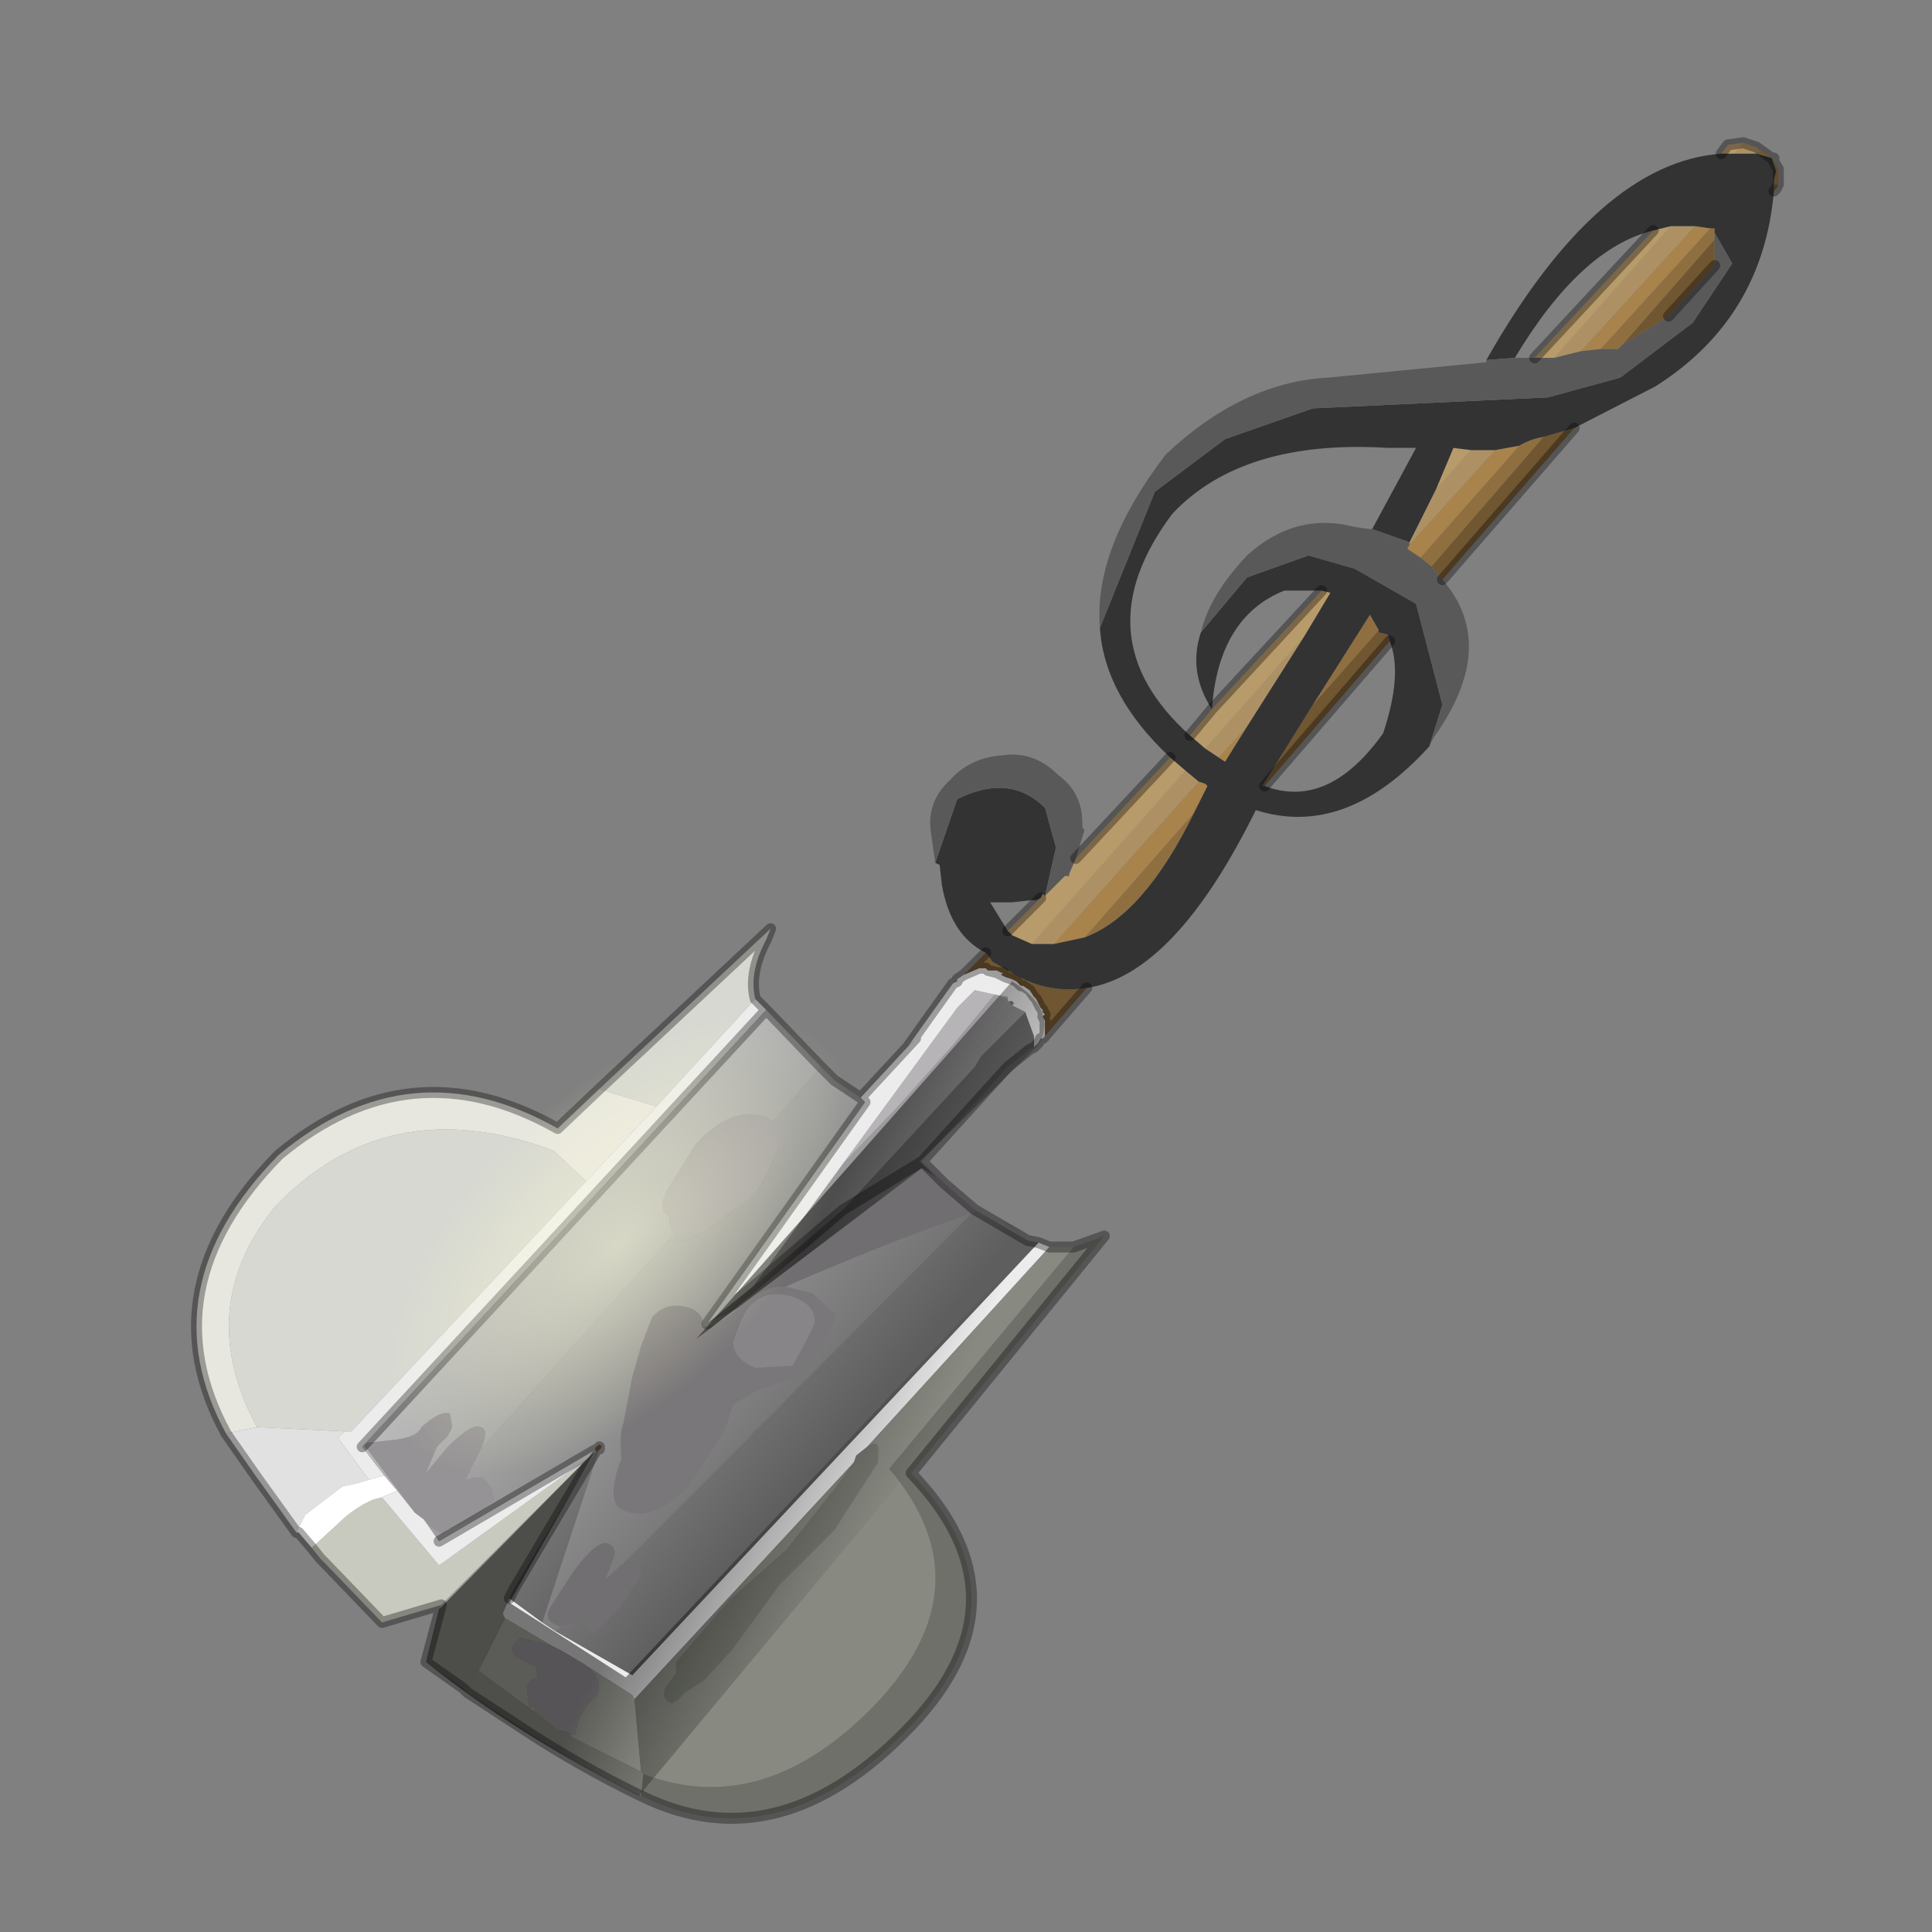 <?xml version="1.0" encoding="UTF-8" standalone="no"?>
<svg xmlns:xlink="http://www.w3.org/1999/xlink" height="440.0px" width="440.0px" xmlns="http://www.w3.org/2000/svg">
  <rect width="100%" height="100%" fill="#808080" stroke="none"/>
  <g transform="matrix(10.0, 0.0, 0.0, 10.0, 0.0, 0.0)">
    <use height="44.0" transform="matrix(1.0, 0.0, 0.0, 1.0, 0.0, 0.0)" width="44.0" xlink:href="#shape0"/>
  </g>
  <defs>
    <g id="shape0" transform="matrix(1.0, 0.0, 0.0, 1.0, 0.0, 0.0)">
      <path d="M44.0 44.0 L0.0 44.0 0.0 0.0 44.0 0.0 44.0 44.0" fill="#33cc33" fill-opacity="0.0" fill-rule="evenodd" stroke="none"/>
      <path d="M22.95 22.75 L22.95 22.8 23.0 22.8 23.05 22.9 23.05 22.8 23.1 22.85 23.05 22.9 22.6 23.45 22.15 23.95 22.35 24.05 22.2 24.3 19.2 27.55 17.15 29.3 19.2 26.5 20.45 25.2 21.7 23.8 22.65 22.65 22.95 22.75" fill="#9c9a9c" fill-rule="evenodd" stroke="none"/>
      <path d="M19.2 26.5 L21.8 22.95 22.2 22.55 22.65 22.65 22.95 22.7 22.95 22.75 22.65 22.65 21.7 23.8 20.45 25.2 19.2 26.5" fill="#b6b4b6" fill-rule="evenodd" stroke="none"/>
      <path d="M13.65 24.8 L17.55 21.15 17.45 21.4 Q17.05 22.15 17.2 22.75 L14.95 25.2 13.65 24.8 M5.85 32.5 Q4.4 29.8 6.25 27.5 8.8 24.8 12.6 26.2 L13.35 26.9 8.0 32.6 7.85 32.6 5.85 32.5" fill="#d7d8d1" fill-rule="evenodd" stroke="none"/>
      <path d="M5.15 32.65 Q3.35 29.35 6.35 26.3 9.35 23.8 12.7 25.7 L13.65 24.8 14.95 25.2 13.35 26.9 12.6 26.2 Q8.8 24.8 6.25 27.5 4.4 29.8 5.85 32.5 L5.15 32.65" fill="#e8e7df" fill-rule="evenodd" stroke="none"/>
      <path d="M23.55 23.85 L23.45 23.9 22.95 24.3 21.0 26.45 19.2 27.55 22.2 24.3 22.35 24.05 23.35 23.05 23.55 23.6 23.55 23.85 M12.75 37.05 L12.65 37.0 Q12.4 36.9 12.5 36.65 L13.05 35.8 Q13.6 35.05 13.85 35.15 14.1 35.25 13.95 35.55 L13.8 35.95 14.3 35.5 14.5 35.5 14.6 35.85 14.1 36.6 13.5 37.2 Q13.3 37.1 13.4 36.85 L13.0 37.0 12.75 37.05 M23.0 22.8 L23.05 22.8 23.05 22.9 23.0 22.8" fill="#716f71" fill-rule="evenodd" stroke="none"/>
      <path d="M6.75 34.9 L5.85 33.65 5.15 32.65 5.85 32.5 7.85 32.6 7.7 32.75 8.4 33.7 8.05 33.8 7.8 33.85 6.95 34.5 6.75 34.9" fill="#e1e1e1" fill-rule="evenodd" stroke="none"/>
      <path d="M10.05 36.55 L8.7 36.95 7.4 35.6 7.3 35.5 7.1 35.25 7.7 34.7 Q8.05 34.35 8.5 34.15 L8.7 34.1 10.0 35.65 13.4 33.2 10.05 36.55 M13.6 33.0 L13.65 32.95 13.65 33.0 13.6 33.0" fill="#c8cabf" fill-rule="evenodd" stroke="none"/>
      <path d="M7.1 35.25 L6.8 34.9 6.75 34.9 6.95 34.5 7.8 33.85 8.05 33.8 8.4 33.7 8.75 33.6 9.05 33.95 8.7 34.1 8.5 34.15 Q8.05 34.35 7.7 34.7 L7.1 35.25" fill="#ffffff" fill-rule="evenodd" stroke="none"/>
      <path d="M12.6 37.5 L12.45 37.45 11.85 37.3 11.7 37.45 Q11.6 37.7 11.9 37.8 L12.2 37.95 12.25 38.2 Q12.05 38.25 12.0 38.45 L12.05 38.9 10.9 38.05 11.5 36.85 12.6 37.5 M12.05 38.9 L12.15 38.85 12.2 39.0 12.05 38.9 M12.95 39.45 L13.0 39.45 13.0 39.5 13.1 39.5 13.2 39.1 13.4 38.8 13.6 38.6 Q13.75 38.25 13.3 37.9 L14.4 38.6 14.45 38.7 14.6 40.35 13.0 39.55 13.0 39.5 12.95 39.45" fill="#b6b8ae" fill-rule="evenodd" stroke="none"/>
      <path d="M10.65 38.55 L10.55 38.45 9.7 37.85 10.05 36.55 13.4 33.2 13.5 33.05 13.6 33.0 11.7 36.2 11.6 36.4 11.45 36.75 11.5 36.85 10.9 38.05 10.65 38.55" fill="#9a9c94" fill-rule="evenodd" stroke="none"/>
      <path d="M23.75 23.65 L23.7 23.65 23.65 23.75 23.55 23.85 23.55 23.6 23.35 23.05 23.05 22.9 23.1 22.85 23.05 22.8 23.0 22.8 22.95 22.8 22.95 22.75 22.95 22.7 22.65 22.65 22.2 22.55 21.8 22.95 19.2 26.5 17.15 29.3 16.1 30.15 19.7 25.1 19.6 25.0 20.85 23.65 20.7 23.8 21.7 22.4 21.8 22.35 21.8 22.3 21.95 22.2 22.3 22.05 22.45 22.05 22.5 22.1 22.7 22.15 22.8 22.2 22.7 22.15 22.5 22.1 22.7 22.1 22.8 22.15 22.85 22.15 22.8 22.2 22.9 22.25 23.05 22.3 23.15 22.35 23.25 22.45 23.3 22.45 23.45 22.55 23.55 22.7 23.6 22.75 23.7 22.95 23.75 23.0 23.75 23.05 23.8 23.1 23.75 23.15 23.8 23.25 23.8 23.35 23.8 23.6 23.75 23.65 M23.65 28.3 L23.9 28.4 19.75 32.95 19.5 33.15 19.45 33.3 14.45 38.7 14.4 38.6 13.3 37.9 12.8 37.6 12.7 37.55 12.6 37.5 11.5 36.85 11.45 36.75 11.6 36.4 12.35 36.95 12.65 37.15 14.4 38.15 23.65 28.3 M17.2 22.75 L17.25 22.8 17.45 23.0 8.25 32.95 8.75 33.6 8.4 33.7 7.7 32.75 7.85 32.6 8.0 32.6 13.35 26.9 14.95 25.2 17.2 22.75 M9.65 34.6 L10.0 35.1 13.5 33.05 13.4 33.2 10.0 35.65 8.7 34.1 9.05 33.95 9.45 34.45 9.65 34.6" fill="#ececec" fill-rule="evenodd" stroke="none"/>
      <path d="M23.05 22.9 L23.35 23.05 22.35 24.05 22.15 23.95 22.6 23.45 23.05 22.9" fill="#999999" fill-rule="evenodd" stroke="none"/>
      <path d="M21.0 26.45 L21.5 26.95 22.2 27.55 22.1 27.65 Q20.2 28.3 17.9 29.3 17.4 29.3 16.95 29.7 L16.8 29.8 16.1 30.15 17.15 29.3 19.2 27.55 21.0 26.45" fill="#706e70" fill-rule="evenodd" stroke="none"/>
      <path d="M23.9 28.4 L24.05 28.4 24.45 28.4 20.25 33.45 Q22.5 36.1 19.95 38.8 17.4 41.45 14.65 40.4 L14.6 40.35 14.45 38.7 19.45 33.3 19.05 33.85 17.9 35.3 16.6 36.45 15.4 37.85 15.4 38.1 15.15 38.45 Q15.05 38.7 15.3 38.8 L15.45 38.7 15.6 38.55 16.05 38.25 16.65 37.6 17.75 36.1 19.0 34.85 20.0 33.3 20.0 32.95 Q19.95 32.8 19.75 32.95 L23.9 28.4" fill="#888a82" fill-rule="evenodd" stroke="none"/>
      <path d="M17.6 25.55 L17.75 26.05 17.55 26.55 Q17.2 27.35 16.7 27.55 15.7 28.35 15.45 28.25 L15.35 28.1 15.25 27.9 15.25 27.7 Q14.95 27.55 15.2 27.1 L15.85 26.05 Q16.7 25.15 17.45 25.45 L17.6 25.55" fill="#a19da1" fill-rule="evenodd" stroke="none"/>
      <path d="M17.9 29.3 L18.5 29.45 19.05 29.95 18.95 30.3 18.25 31.35 17.3 31.65 17.1 31.75 16.7 32.0 16.5 32.6 15.7 33.85 Q14.85 34.7 14.2 34.4 13.8 34.25 14.1 33.35 L14.15 33.25 Q14.1 32.6 14.2 32.4 L14.4 31.35 14.6 30.65 14.85 30.0 Q15.2 29.6 15.75 29.8 16.05 29.95 16.0 30.2 16.2 30.3 16.8 29.8 L16.95 29.7 Q17.4 29.3 17.9 29.3 M18.35 30.55 L18.55 30.15 Q18.6 29.75 18.1 29.55 17.2 29.25 16.85 30.15 L16.7 30.55 Q16.7 30.95 17.2 31.15 L18.05 31.1 18.35 30.55" fill="#7a777a" fill-rule="evenodd" stroke="none"/>
      <path d="M18.35 30.55 L18.05 31.1 17.2 31.15 Q16.7 30.95 16.7 30.55 L16.85 30.15 Q17.2 29.25 18.1 29.55 18.6 29.75 18.55 30.15 L18.35 30.55" fill="#878587" fill-rule="evenodd" stroke="none"/>
      <path d="M10.95 33.0 L10.75 33.4 10.6 33.7 10.8 33.65 11.0 33.65 11.2 33.9 11.25 34.15 10.85 34.55 10.3 34.8 10.2 34.8 10.1 34.95 9.85 34.8 9.65 34.6 9.45 34.45 8.85 33.65 8.4 33.05 8.3 32.95 Q8.3 32.85 8.45 32.85 L8.9 32.8 Q9.5 32.75 9.6 32.5 10.05 32.1 10.25 32.2 L10.3 32.5 10.2 32.7 9.95 32.95 9.7 33.55 10.2 32.95 Q10.75 32.4 10.95 32.5 11.15 32.55 10.95 33.0" fill="#969396" fill-rule="evenodd" stroke="none"/>
      <path d="M12.05 38.9 L12.0 38.45 Q12.05 38.25 12.25 38.2 L12.2 37.95 11.9 37.8 Q11.6 37.7 11.7 37.45 L11.85 37.3 12.45 37.45 12.6 37.5 12.7 37.55 12.8 37.6 13.3 37.9 Q13.75 38.25 13.6 38.6 L13.4 38.8 13.2 39.1 13.1 39.5 13.0 39.5 13.0 39.45 12.95 39.45 12.7 39.4 12.2 39.0 12.15 38.85 12.05 38.9" fill="#ada9ad" fill-rule="evenodd" stroke="none"/>
      <path d="M19.75 32.95 Q19.95 32.8 20.0 32.95 L20.0 33.3 19.0 34.85 17.75 36.1 16.65 37.6 16.05 38.25 15.6 38.55 15.45 38.7 15.3 38.8 Q15.05 38.7 15.15 38.45 L15.4 38.1 15.4 37.85 16.6 36.45 17.9 35.3 19.05 33.85 19.45 33.3 19.5 33.15 19.75 32.95" fill="#767870" fill-rule="evenodd" stroke="none"/>
      <path d="M22.2 27.55 L23.4 28.25 23.65 28.3 14.4 38.15 12.65 37.15 12.75 37.05 13.0 37.0 13.4 36.85 Q13.3 37.1 13.5 37.2 L14.1 36.6 14.6 35.85 14.5 35.5 14.3 35.5 22.1 27.65 22.2 27.55" fill="url(#gradient0)" fill-rule="evenodd" stroke="none"/>
      <path d="M17.45 23.0 L18.7 24.3 17.6 25.55 17.45 25.45 Q16.7 25.15 15.85 26.05 L15.2 27.1 Q14.95 27.55 15.25 27.7 L15.25 27.9 15.35 28.1 10.95 33.0 Q11.15 32.55 10.95 32.5 10.75 32.4 10.2 32.95 L9.7 33.55 9.95 32.95 10.2 32.7 10.3 32.5 10.25 32.2 Q10.05 32.1 9.6 32.5 9.5 32.75 8.9 32.8 L8.45 32.85 Q8.3 32.85 8.3 32.95 L8.4 33.05 8.85 33.65 9.45 34.45 9.05 33.95 8.75 33.6 8.25 32.95 17.45 23.0" fill="url(#gradient1)" fill-rule="evenodd" stroke="none"/>
      <path d="M18.7 24.3 L19.0 24.6 19.6 25.0 19.7 25.1 16.1 30.15 16.8 29.8 Q16.2 30.3 16.0 30.2 16.05 29.95 15.75 29.8 15.2 29.6 14.85 30.0 L14.6 30.65 14.4 31.35 14.2 32.4 Q14.1 32.6 14.15 33.25 L14.1 33.35 Q13.8 34.25 14.2 34.4 14.85 34.7 15.7 33.85 L16.5 32.6 16.7 32.0 17.1 31.75 17.3 31.65 18.25 31.35 18.95 30.3 19.05 29.95 18.5 29.45 17.9 29.3 Q20.2 28.3 22.1 27.65 L14.3 35.5 13.8 35.95 13.95 35.55 Q14.1 35.25 13.85 35.15 13.6 35.05 13.05 35.8 L12.5 36.65 Q12.4 36.9 12.65 37.0 L12.75 37.05 12.65 37.15 12.35 36.95 13.65 33.0 13.65 32.95 13.6 33.0 13.5 33.05 10.0 35.1 9.65 34.6 9.85 34.8 10.1 34.95 10.2 34.8 10.3 34.8 10.85 34.55 11.25 34.15 11.2 33.9 11.0 33.65 10.8 33.65 10.6 33.7 10.75 33.4 10.95 33.0 15.35 28.1 15.45 28.25 Q15.7 28.35 16.7 27.55 17.2 27.35 17.55 26.55 L17.75 26.05 17.6 25.55 18.7 24.3 M11.7 36.2 L11.6 36.4 11.7 36.2" fill="url(#gradient2)" fill-rule="evenodd" stroke="none"/>
      <path d="M13.65 33.0 L12.35 36.95 11.6 36.4 11.7 36.2 13.6 33.0 13.65 33.0" fill="url(#gradient3)" fill-rule="evenodd" stroke="none"/>
      <path d="M40.5 4.2 L40.45 4.3 40.4 4.35 40.4 4.2 40.5 4.2 M35.85 9.75 L32.85 13.2 32.6 12.9 35.15 9.95 35.85 9.75 M24.75 22.5 L23.75 23.65 23.8 23.6 23.8 23.35 23.8 23.25 23.75 23.15 23.8 23.1 23.75 23.05 23.75 23.0 23.7 22.95 23.6 22.75 23.55 22.7 23.45 22.55 23.3 22.45 23.25 22.45 23.15 22.35 23.05 22.3 22.9 22.25 22.8 22.2 22.85 22.15 22.8 22.15 22.7 22.1 22.5 22.1 22.45 22.05 22.3 22.05 21.95 22.2 22.45 21.7 22.5 21.75 22.6 21.9 22.95 22.1 Q23.8 22.65 24.75 22.5 M39.05 5.45 L39.05 6.05 38.0 7.2 36.95 7.85 39.05 5.45 M31.4 14.35 L31.4 14.4 31.6 14.45 31.65 14.6 28.8 17.9 28.75 17.9 29.9 16.05 31.4 14.35 M40.4 4.1 L40.45 3.9 40.45 3.8 40.4 4.1" fill="#705631" fill-rule="evenodd" stroke="none"/>
      <path d="M40.35 3.6 L40.5 3.85 40.5 4.2 40.4 4.2 40.4 4.1 40.45 3.8 40.45 3.9 40.35 3.6 M38.95 5.2 L39.05 5.2 39.05 5.3 39.05 5.45 36.95 7.85 36.85 7.95 36.45 7.95 38.95 5.2 M35.15 9.95 L32.6 12.9 32.35 12.7 34.6 10.15 Q34.85 10.0 35.15 9.95 M31.4 14.35 L29.9 16.05 31.2 14.0 31.4 14.35 M27.2 18.5 Q26.05 20.85 24.7 21.35 L27.2 18.5" fill="#8f6f40" fill-rule="evenodd" stroke="none"/>
      <path d="M40.0 3.5 L40.1 3.45 40.0 3.35 40.35 3.6 40.0 3.5 M36.0 8.0 L38.6 5.15 38.95 5.2 36.45 7.95 36.0 8.0 M34.6 10.15 L32.35 12.7 32.05 12.5 32.1 12.4 34.05 10.25 34.6 10.15 M27.75 17.25 L28.4 16.55 27.9 17.35 27.75 17.25 M27.3 17.8 L27.45 17.85 27.5 17.9 27.2 18.5 24.7 21.35 24.0 21.5 27.3 17.8" fill="#a8834b" fill-rule="evenodd" stroke="none"/>
      <path d="M39.5 3.5 L39.7 3.25 40.0 3.35 40.1 3.45 40.0 3.5 39.5 3.5 M38.05 5.15 L38.6 5.15 36.0 8.0 35.4 8.15 38.05 5.15 M32.1 12.35 L32.7 11.15 33.5 10.25 34.05 10.25 32.1 12.4 32.1 12.35 M27.75 17.25 L27.45 17.05 29.7 14.5 28.4 16.55 27.75 17.25 M24.0 21.5 L23.5 21.5 27.0 17.55 27.3 17.8 24.0 21.5" fill="#ad9165" fill-rule="evenodd" stroke="none"/>
      <path d="M39.7 3.25 L39.5 3.5 39.2 3.5 39.35 3.3 39.7 3.25 M24.5 19.55 L26.65 17.25 27.0 17.55 23.5 21.5 23.05 21.3 22.95 21.2 23.7 20.45 23.75 20.35 23.8 20.4 24.25 19.95 24.35 19.95 24.35 19.9 24.5 19.55 M38.05 5.15 L35.4 8.15 34.95 8.15 37.65 5.25 38.05 5.15 M27.1 16.75 L27.6 16.15 30.1 13.45 30.3 13.5 29.7 14.5 27.45 17.05 27.1 16.75 M32.7 11.15 L33.1 10.2 33.5 10.25 32.7 11.15" fill="#b89b6a" fill-rule="evenodd" stroke="none"/>
      <path d="M24.45 28.4 L25.15 28.15 20.75 33.55 Q23.5 36.4 20.75 39.3 17.75 42.45 14.6 40.9 L14.65 40.4 Q17.4 41.45 19.95 38.8 22.5 36.1 20.25 33.45 L24.45 28.4" fill="#6e7069" fill-rule="evenodd" stroke="none"/>
      <path d="M14.6 40.9 Q13.15 40.2 11.8 39.3 L10.65 38.55 10.9 38.05 12.05 38.9 12.2 39.0 12.7 39.4 12.95 39.45 13.0 39.5 13.0 39.55 14.6 40.35 14.65 40.4 14.6 40.9" fill="#9c9e95" fill-rule="evenodd" stroke="none"/>
      <path d="M39.5 3.5 L40.0 3.5 40.35 3.6 40.4 3.6 40.35 3.6 40.45 3.9 40.4 4.1 40.4 4.2 40.4 4.35 Q40.15 7.25 37.7 8.8 L35.85 9.75 35.15 9.95 Q34.85 10.0 34.6 10.15 L34.05 10.25 33.5 10.25 33.1 10.2 32.7 11.15 32.1 12.35 31.25 12.05 32.25 10.2 31.6 10.2 Q28.3 10.0 26.7 11.7 24.6 14.5 27.1 16.75 L27.45 17.05 27.75 17.25 27.9 17.35 28.4 16.55 29.7 14.5 30.3 13.5 30.1 13.45 29.25 13.45 Q27.75 14.05 27.6 16.15 27.05 15.3 27.35 14.4 L28.4 13.15 29.8 12.65 30.85 12.95 32.25 13.75 32.85 16.05 32.55 17.0 Q30.65 19.1 28.6 18.45 26.75 22.2 24.75 22.5 23.8 22.65 22.95 22.1 L22.6 21.9 22.5 21.75 22.45 21.7 Q21.65 21.3 21.45 20.15 L21.4 19.7 21.3 19.65 21.8 18.2 Q23.0 17.6 23.8 18.4 L24.05 19.3 23.8 20.4 23.75 20.35 23.7 20.45 23.6 20.5 23.5 20.5 23.05 20.55 22.55 20.55 22.95 21.2 23.05 21.3 23.5 21.5 24.0 21.5 24.7 21.35 Q26.05 20.85 27.2 18.5 L27.5 17.9 27.45 17.85 27.3 17.8 27.0 17.55 26.65 17.25 Q25.15 15.85 25.05 14.3 L26.3 11.2 27.9 10.0 29.9 9.3 35.25 9.05 36.9 8.6 38.55 7.35 39.45 6.0 39.05 5.3 39.05 5.2 38.95 5.2 38.6 5.15 38.05 5.15 37.65 5.25 Q36.0 5.65 34.5 8.15 L33.85 8.2 Q36.4 3.7 39.2 3.5 L39.5 3.5 M31.65 14.6 L31.6 14.45 31.4 14.4 31.4 14.35 31.2 14.0 29.9 16.05 28.75 17.9 28.8 17.9 Q30.25 18.45 31.5 16.7 31.95 15.35 31.65 14.6" fill="#333333" fill-rule="evenodd" stroke="none"/>
      <path d="M32.85 13.2 Q34.15 14.7 32.65 16.8 L32.55 17.0 32.85 16.05 32.25 13.75 30.85 12.95 29.8 12.65 28.4 13.15 27.35 14.4 Q27.55 13.55 28.4 12.65 29.5 11.65 30.85 12.0 L31.2 12.05 31.25 12.05 32.1 12.35 32.1 12.4 32.05 12.5 32.35 12.7 32.6 12.9 32.85 13.2 M21.3 19.65 L21.2 18.95 Q21.1 18.25 21.65 17.75 22.1 17.25 22.85 17.2 23.55 17.1 24.1 17.65 24.65 18.05 24.65 18.75 L24.65 18.85 24.7 18.9 24.5 19.55 24.35 19.9 24.35 19.95 24.25 19.95 23.8 20.4 24.05 19.3 23.8 18.4 Q23.0 17.6 21.8 18.2 L21.3 19.65 M25.05 14.3 Q24.9 12.5 26.55 10.35 28.3 8.7 30.25 8.6 L33.85 8.25 33.85 8.2 34.5 8.15 34.45 8.15 34.95 8.15 35.4 8.15 36.0 8.0 36.45 7.95 36.85 7.95 36.95 7.85 38.0 7.2 39.05 6.05 39.05 5.45 39.05 5.3 39.45 6.0 38.55 7.35 36.9 8.6 35.25 9.05 29.9 9.3 27.9 10.0 26.3 11.2 25.05 14.3" fill="#595959" fill-rule="evenodd" stroke="none"/>
      <path d="M13.6 33.0 L13.65 32.95" fill="none" stroke="#69513b" stroke-linecap="round" stroke-linejoin="round" stroke-width="0.1"/>
      <path d="M40.0 3.35 L39.7 3.25 39.35 3.3 39.2 3.5 M40.35 3.6 L40.5 3.85 40.5 4.2 40.45 4.3 40.4 4.35 M35.85 9.75 L32.85 13.2 M24.75 22.5 L23.75 23.65 23.7 23.65 23.65 23.75 23.55 23.85 23.45 23.9 22.95 24.3 21.0 26.45 21.5 26.95 22.2 27.55 23.4 28.25 23.65 28.3 23.9 28.4 24.05 28.4 24.45 28.4 25.15 28.15 20.75 33.55 Q23.5 36.4 20.75 39.3 17.75 42.45 14.6 40.9 13.15 40.2 11.8 39.3 L10.65 38.55 10.55 38.45 9.7 37.85 10.05 36.55 8.7 36.95 7.4 35.6 7.3 35.5 7.1 35.25 6.8 34.9 6.75 34.9 5.85 33.65 5.15 32.65 Q3.35 29.35 6.35 26.3 9.35 23.8 12.7 25.7 L13.65 24.8 17.55 21.15 17.45 21.4 Q17.05 22.15 17.2 22.75 L17.25 22.8 17.45 23.0 18.7 24.3 19.0 24.6 19.6 25.0 20.85 23.65 M20.7 23.8 L21.7 22.4 21.8 22.35 21.8 22.3 21.95 22.2 22.45 21.7 M24.5 19.55 L26.65 17.25 M40.35 3.6 L40.4 3.6 M40.0 3.35 L40.35 3.6 M37.65 5.25 L34.95 8.15 M38.0 7.2 L39.05 6.05 M27.1 16.75 L27.6 16.15 M30.1 13.45 L27.6 16.15 M28.8 17.9 L31.65 14.6 M10.0 35.1 L13.5 33.05 13.6 33.0 11.7 36.2 11.6 36.4 11.7 36.2 M13.65 32.95 L13.65 33.0 M16.1 30.15 L19.7 25.1 19.6 25.0 M13.5 33.05 L13.4 33.2 M8.25 32.95 L17.45 23.0 M23.55 22.7 L23.45 22.55 23.3 22.45 23.25 22.45 23.15 22.35 23.05 22.3 22.9 22.25 22.8 22.2 22.7 22.15 22.5 22.1 22.45 22.05 22.3 22.05 21.95 22.2 M17.15 29.3 L19.2 27.55 21.0 26.45 M23.75 23.65 L23.8 23.6 23.8 23.35 23.8 23.25 23.75 23.15 23.8 23.1 23.75 23.05 23.75 23.0 23.7 22.95 23.6 22.75 M22.95 21.2 L23.7 20.45 M22.85 22.15 L22.8 22.15 M17.15 29.3 L16.1 30.15" fill="none" stroke="#000000" stroke-linecap="round" stroke-linejoin="round" stroke-opacity="0.333" stroke-width="0.25"/>
      <path d="M22.8 27.8 L24.8 28.6 14.55 40.9 Q11.75 39.5 9.7 37.85 L10.0 36.65 13.55 33.05 11.6 36.5 14.25 38.2 23.5 28.35 22.8 27.8 M21.3 26.8 L21.0 26.6 15.85 30.5 23.05 22.35 Q24.1 23.0 23.65 23.8 L20.95 26.45 21.3 26.8" fill="url(#gradient4)" fill-rule="evenodd" stroke="none"/>
      <path d="M23.85 23.5 Q23.35 27.05 20.2 31.0 17.1 34.9 13.1 36.95 9.15 38.9 6.5 37.8 3.9 36.65 4.3 33.1 4.75 29.6 7.85 25.6 10.95 21.7 15.0 19.7 19.1 17.7 21.65 18.9 24.3 19.95 23.85 23.5" fill="url(#gradient5)" fill-rule="evenodd" stroke="none"/>
    </g>
    <linearGradient gradientTransform="matrix(0.004, 0.003, -0.006, 0.007, 15.8, 30.45)" gradientUnits="userSpaceOnUse" id="gradient0" spreadMethod="pad" x1="-819.2" x2="819.2">
      <stop offset="0.0" stop-color="#b0b0b0"/>
      <stop offset="1.0" stop-color="#5e5e5e"/>
    </linearGradient>
    <linearGradient gradientTransform="matrix(0.004, 0.003, -0.006, 0.007, 15.8, 30.45)" gradientUnits="userSpaceOnUse" id="gradient1" spreadMethod="pad" x1="-819.2" x2="819.2">
      <stop offset="0.0" stop-color="#bababa"/>
      <stop offset="1.0" stop-color="#6e6e6e"/>
    </linearGradient>
    <linearGradient gradientTransform="matrix(0.004, 0.003, -0.006, 0.007, 15.8, 30.45)" gradientUnits="userSpaceOnUse" id="gradient2" spreadMethod="pad" x1="-819.2" x2="819.2">
      <stop offset="0.0" stop-color="#b5b5b5"/>
      <stop offset="1.0" stop-color="#696969"/>
    </linearGradient>
    <linearGradient gradientTransform="matrix(0.004, 0.003, -0.006, 0.007, 15.8, 30.45)" gradientUnits="userSpaceOnUse" id="gradient3" spreadMethod="pad" x1="-819.2" x2="819.2">
      <stop offset="0.0" stop-color="#9c9c9c"/>
      <stop offset="1.0" stop-color="#4f4f4f"/>
    </linearGradient>
    <linearGradient gradientTransform="matrix(0.002, 0.002, 0.001, -0.002, 22.0, 26.1)" gradientUnits="userSpaceOnUse" id="gradient4" spreadMethod="pad" x1="-819.2" x2="819.2">
      <stop offset="0.0" stop-color="#000000" stop-opacity="0.502"/>
      <stop offset="1.0" stop-color="#000000" stop-opacity="0.0"/>
    </linearGradient>
    <radialGradient cx="0" cy="0" gradientTransform="matrix(0.012, -0.015, 0.01, 0.004, 14.1, 28.35)" gradientUnits="userSpaceOnUse" id="gradient5" r="819.2" spreadMethod="pad">
      <stop offset="0.0" stop-color="#ffffde" stop-opacity="0.522"/>
      <stop offset="0.412" stop-color="#ffffcc" stop-opacity="0.0"/>
    </radialGradient>
  </defs>
</svg>
